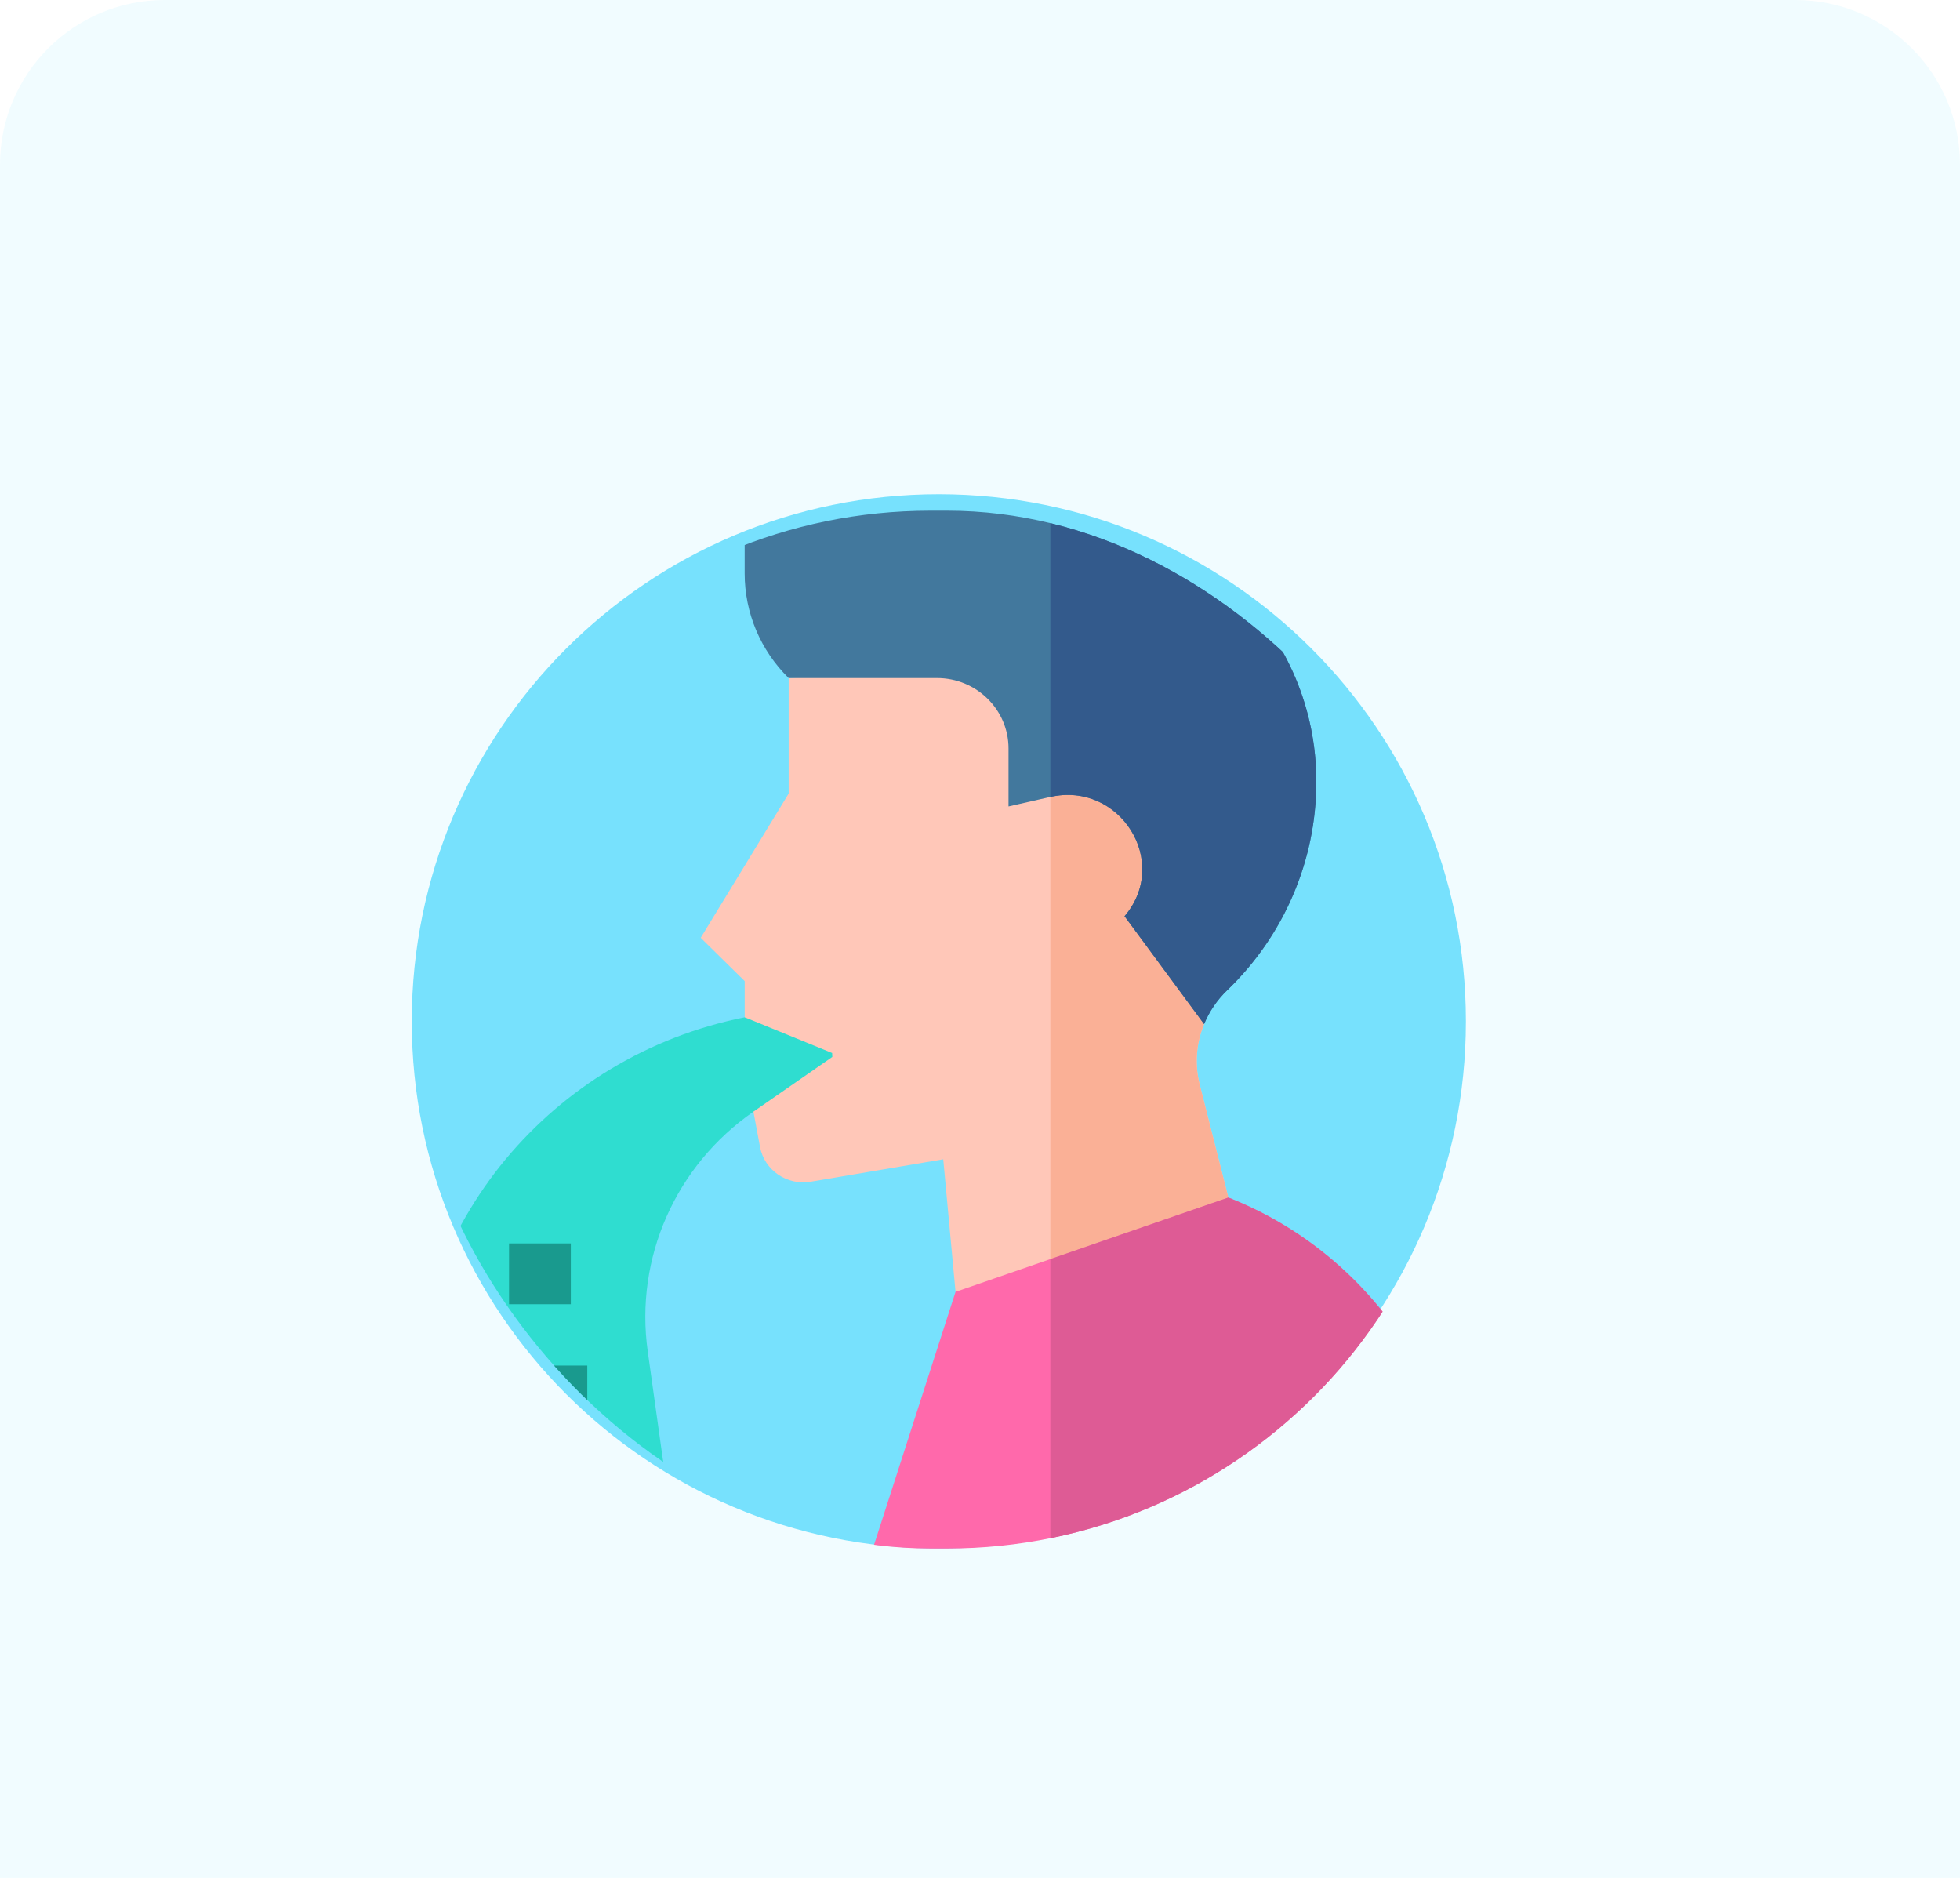 <svg width="119" height="114" viewBox="0 0 119 114" fill="none" xmlns="http://www.w3.org/2000/svg">
<path d="M0 10C0 4.477 4.477 0 10 0H109C114.523 0 119 4.477 119 10V114H0V10Z" fill="#77E1FD" fill-opacity="0.1"/>
<path d="M89 62C89 79.673 74.673 94 57 94C39.327 94 25 79.673 25 62C25 44.327 39.327 30 57 30C74.673 30 89 44.327 89 62Z" fill="#77E1FD"/>
<g clip-path="url(#clip0)">
<path d="M52.444 61.754V67.483H45.744C41.011 70.766 38.535 76.374 39.325 82.02L41 94H25V86.094C25 74.281 33.452 64.103 45.213 61.754L52.444 61.754Z" fill="#2FDDD0"/>
<path d="M31.906 82.894H35.656V86.586H31.906V82.894Z" fill="#199A8E"/>
<path d="M30.906 75.481H34.656V79.173H30.906V75.481Z" fill="#199A8E"/>
<path d="M74.579 72.696L63.772 78.421H58.014L57.268 70.374L49.217 71.735C47.776 71.977 46.407 71.036 46.143 69.622L45.744 67.482L50.533 64.16L50.522 63.922L45.213 61.753V59.556L42.543 56.928L47.883 48.172V41.16L63.772 40.058L67.13 39.825L73.105 62.166C72.633 63.309 72.519 64.582 72.834 65.82L74.579 72.696Z" fill="#FFC7B8"/>
<path d="M74.579 72.696L63.772 78.421V40.058L67.13 39.825L73.105 62.166C72.633 63.309 72.519 64.582 72.834 65.82L74.579 72.696Z" fill="#FAB096"/>
<path d="M79.918 47.444V47.454C79.918 52.264 77.935 56.815 74.506 60.114C73.891 60.706 73.42 61.407 73.105 62.166L68.276 55.618C71.092 52.306 67.978 47.422 63.771 48.377L61.231 48.955V45.435C61.231 43.075 59.287 41.161 56.888 41.161H47.882C46.172 39.478 45.212 37.197 45.212 34.817V31H63.213C63.4 31 63.586 31.003 63.771 31.01C72.738 31.298 79.918 38.545 79.918 47.444Z" fill="#42789D"/>
<path d="M79.919 47.444V47.454C79.919 52.264 77.935 56.815 74.507 60.114C73.891 60.706 73.42 61.407 73.105 62.166L68.276 55.618C71.093 52.306 67.979 47.422 63.772 48.377V31.01C72.739 31.298 79.919 38.545 79.919 47.444Z" fill="#335A8C"/>
<path d="M89 93.999H52.995L58.014 78.422L63.771 76.432L74.579 72.696C83.434 76.187 89.005 84.83 89 93.999Z" fill="#FF69AB"/>
<path d="M89 93.999H63.772V76.432L74.579 72.696C83.434 76.187 89.005 84.83 89 93.999Z" fill="#DE5B95"/>
</g>
<defs>
<clipPath id="clip0">
<rect x="25" y="31" width="64" height="63" rx="31.5" fill="white"/>
</clipPath>
</defs>
</svg>
